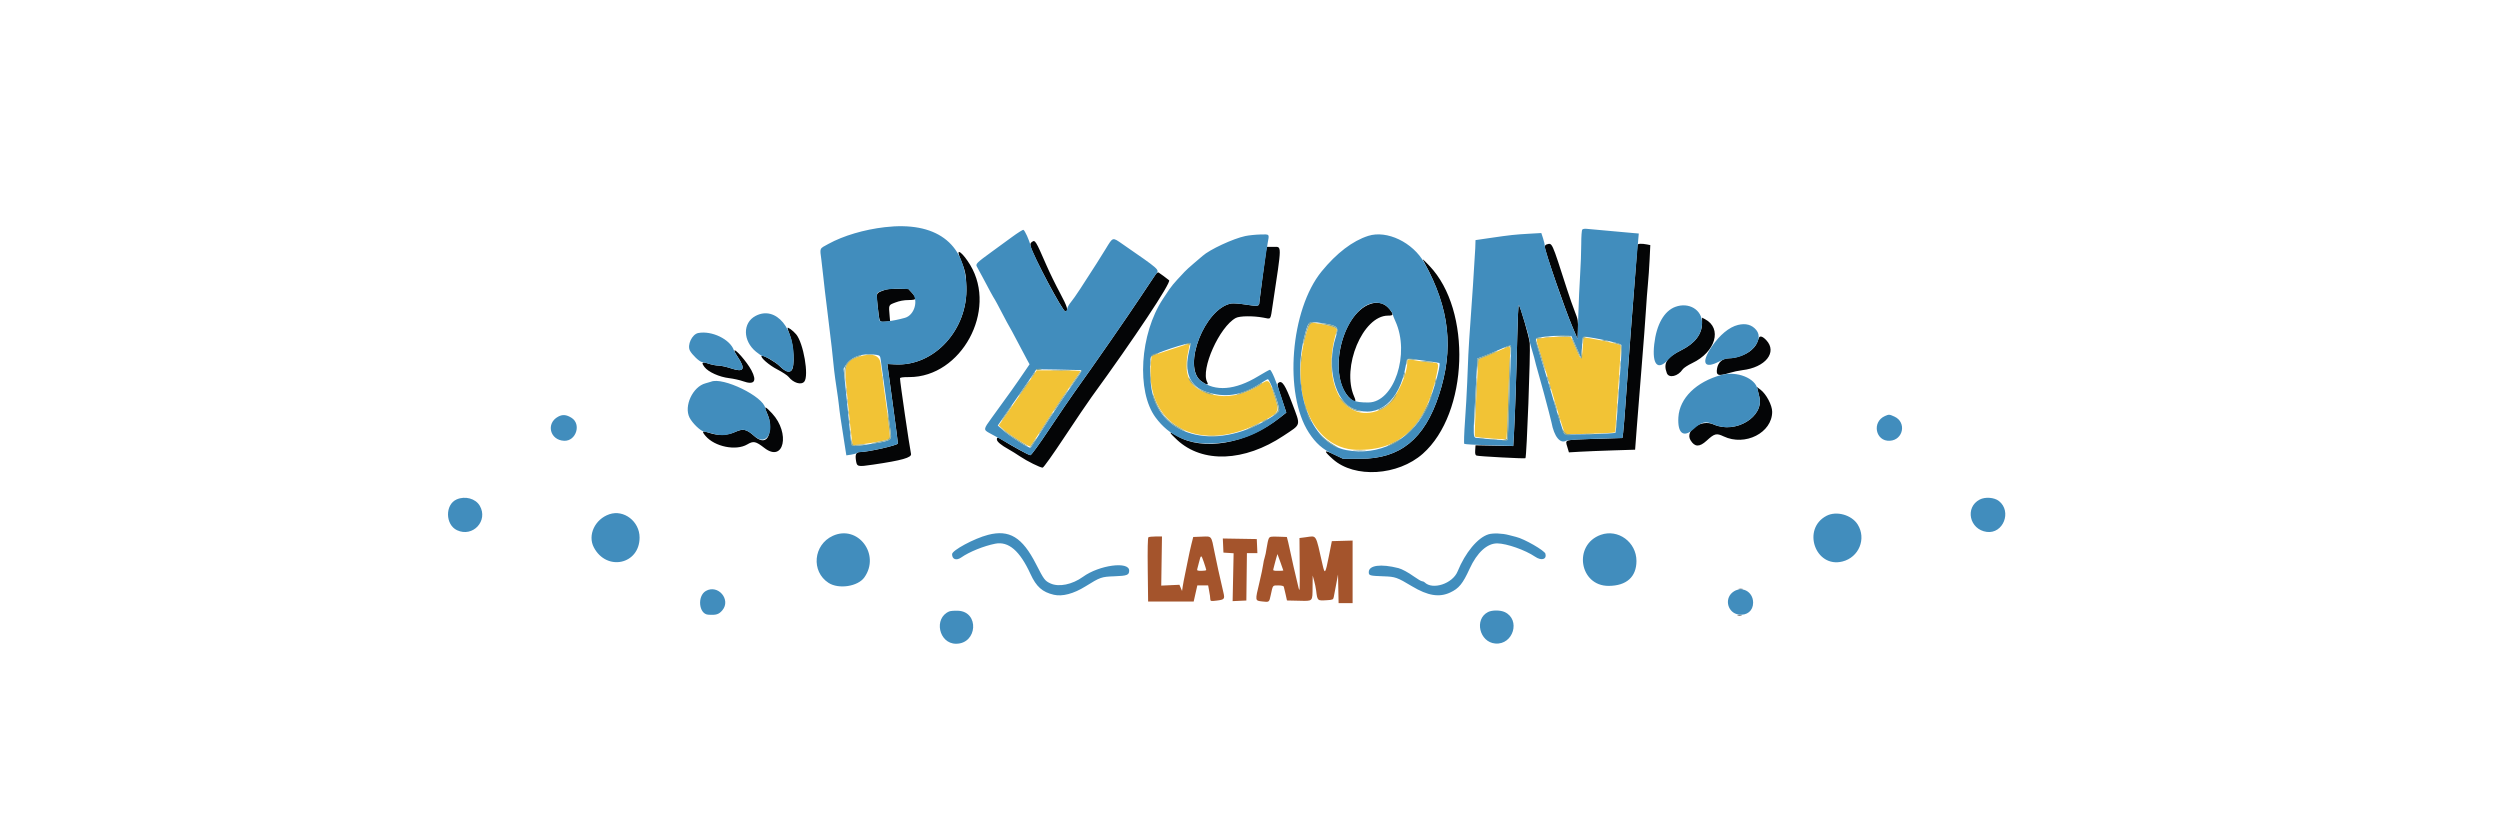 <svg id="svg" version="1.1" xmlns="http://www.w3.org/2000/svg" xmlns:xlink="http://www.w3.org/1999/xlink" width="400" height="133.333" viewBox="0, 0, 400,133.333"><g id="svgg"><path id="path0" d="M209.204 52.712 C 206.021 62.408,209.799 71.756,216.986 71.968 C 223.915 72.172,228.084 68.297,229.840 60.022 C 230.255 58.068,230.232 58.007,229.083 58.002 C 228.717 58.001,227.779 57.887,227.000 57.750 C 225.177 57.429,225.167 57.430,225.167 57.890 C 225.167 60.263,222.994 64.472,221.324 65.334 C 215.333 68.428,211.153 61.425,213.897 52.890 C 214.028 52.482,213.302 52.174,211.428 51.842 C 209.612 51.520,209.592 51.528,209.204 52.712 M247.180 54.011 C 246.592 54.089,246.024 54.186,245.920 54.226 C 245.790 54.275,245.936 54.932,246.371 56.261 C 246.725 57.339,247.689 60.545,248.515 63.385 C 249.341 66.224,250.128 68.764,250.264 69.028 L 250.513 69.508 253.965 69.412 C 255.863 69.359,257.649 69.281,257.933 69.238 L 258.450 69.161 258.553 67.372 C 258.610 66.388,258.823 63.279,259.028 60.463 C 259.232 57.648,259.363 55.307,259.318 55.262 C 259.044 54.989,253.581 53.863,253.401 54.044 C 253.361 54.084,253.280 54.843,253.222 55.731 C 253.084 57.826,253.022 57.825,252.122 55.704 L 251.363 53.917 249.807 53.893 C 248.950 53.881,247.769 53.934,247.180 54.011 M187.167 55.972 L 184.250 56.936 184.135 58.176 C 183.233 67.861,191.575 72.613,201.133 67.859 C 204.631 66.119,204.712 66.011,204.094 63.941 C 203.097 60.604,203.057 60.564,201.676 61.507 C 199.644 62.894,197.052 63.598,195.021 63.315 C 190.715 62.714,189.201 60.598,190.086 56.417 C 190.371 55.074,190.377 54.999,190.208 55.004 C 190.140 55.006,188.771 55.441,187.167 55.972 M240.663 55.742 C 240.161 55.956,239.150 56.392,238.417 56.712 C 237.683 57.031,236.952 57.337,236.792 57.391 C 236.611 57.452,236.497 57.665,236.492 57.953 C 236.488 58.208,236.347 60.967,236.180 64.083 C 236.013 67.200,235.923 69.798,235.980 69.856 C 236.112 69.992,240.808 70.369,240.987 70.258 C 241.061 70.212,241.173 68.354,241.235 66.129 C 241.298 63.904,241.423 60.592,241.512 58.768 C 241.702 54.904,241.801 55.257,240.663 55.742 M137.413 57.066 C 135.304 57.727,135.081 58.262,135.413 61.868 C 135.791 65.971,136.340 71.042,136.420 71.173 C 136.554 71.389,142.097 70.484,142.351 70.204 C 142.474 70.070,142.062 66.450,141.430 62.096 C 141.203 60.531,140.966 58.779,140.903 58.202 C 140.751 56.804,139.524 56.404,137.413 57.066 M164.508 61.250 C 163.758 62.350,162.389 64.334,161.466 65.659 L 159.788 68.068 160.598 68.771 C 161.631 69.667,164.628 71.543,164.829 71.419 C 164.913 71.368,165.560 70.408,166.268 69.288 C 167.831 66.813,169.781 63.876,171.495 61.417 C 172.198 60.408,172.816 59.508,172.870 59.417 C 172.934 59.308,171.739 59.250,169.420 59.250 L 165.873 59.250 164.508 61.250 " stroke="none" fill="#f2c335" fill-rule="evenodd"></path><path id="path1" d="M165.091 38.724 C 164.858 38.894,164.813 39.062,164.902 39.418 C 165.270 40.884,170.033 49.831,170.447 49.832 C 171.009 49.835,170.800 49.102,169.606 46.887 C 168.923 45.619,167.949 43.630,167.442 42.467 C 165.675 38.416,165.624 38.334,165.091 38.724 M247.458 39.112 C 247.298 39.155,247.167 39.324,247.167 39.487 C 247.167 40.153,250.368 49.423,251.603 52.333 L 252.417 54.250 252.464 52.728 C 252.508 51.349,252.463 51.082,251.988 49.894 C 251.699 49.173,251.125 47.533,250.712 46.250 C 248.221 38.516,248.379 38.862,247.458 39.112 M262.000 39.188 C 262.000 39.291,261.851 41.222,261.670 43.479 C 261.196 49.364,260.561 57.807,260.165 63.500 C 259.977 66.204,259.769 68.792,259.703 69.250 L 259.583 70.083 255.167 70.220 C 250.168 70.374,250.410 70.304,250.763 71.490 L 251.027 72.379 252.805 72.275 C 253.783 72.218,256.166 72.122,258.101 72.061 L 261.619 71.951 261.890 68.351 C 262.039 66.370,262.390 61.975,262.670 58.583 C 262.950 55.192,263.251 51.217,263.340 49.750 C 263.429 48.283,263.575 46.357,263.665 45.469 C 263.754 44.581,263.877 42.811,263.938 41.536 L 264.049 39.218 263.504 39.109 C 262.674 38.943,262.000 38.978,262.000 39.188 M202.591 40.042 C 202.453 40.863,201.500 48.115,201.497 48.365 C 201.490 49.008,201.277 49.046,199.384 48.743 C 198.375 48.582,197.300 48.500,196.978 48.561 C 192.746 49.355,189.132 58.641,192.153 60.958 C 193.002 61.610,193.446 61.689,193.150 61.136 C 192.064 59.107,195.109 52.283,197.729 50.874 C 198.350 50.540,200.492 50.515,202.142 50.823 C 203.432 51.064,203.245 51.332,203.648 48.665 C 205.121 38.903,205.114 39.500,203.758 39.500 L 202.682 39.500 202.591 40.042 M153.519 41.036 C 154.473 43.424,154.543 43.729,154.624 45.840 C 154.887 52.719,149.503 58.622,143.254 58.307 L 141.979 58.242 142.086 59.080 C 142.145 59.540,142.525 62.329,142.930 65.278 C 143.335 68.226,143.667 70.779,143.667 70.950 C 143.667 71.243,138.852 72.334,137.562 72.334 C 137.005 72.333,136.821 72.695,136.939 73.557 C 137.096 74.701,137.148 74.716,139.715 74.338 C 144.300 73.665,145.884 73.216,145.763 72.627 C 145.485 71.269,143.999 61.087,144.000 60.542 C 144.000 60.391,144.410 60.333,145.494 60.333 C 153.813 60.333,159.609 49.685,155.245 42.417 C 154.096 40.503,152.935 39.575,153.519 41.036 M227.884 42.000 C 231.948 49.386,232.657 55.842,230.220 63.243 C 227.909 70.258,224.033 73.397,217.667 73.411 L 214.917 73.417 213.456 72.715 C 211.769 71.904,211.722 72.095,213.270 73.475 C 216.728 76.557,223.667 76.130,227.658 72.589 C 234.950 66.118,235.527 49.646,228.710 42.541 C 227.534 41.314,227.493 41.287,227.884 42.000 M184.918 43.872 C 184.769 44.080,183.655 45.750,182.441 47.583 C 180.436 50.612,174.918 58.562,171.913 62.750 C 171.256 63.667,169.457 66.310,167.915 68.625 C 166.293 71.061,165.006 72.833,164.859 72.833 C 164.613 72.833,162.021 71.424,160.509 70.468 C 159.635 69.916,159.500 69.895,159.500 70.314 C 159.500 70.661,160.160 71.213,161.399 71.901 C 161.848 72.150,162.655 72.652,163.192 73.017 C 164.306 73.773,166.448 74.838,166.829 74.824 C 166.973 74.819,168.487 72.693,170.320 69.920 C 172.101 67.228,174.051 64.348,174.654 63.520 C 181.485 54.141,187.442 45.170,187.055 44.843 C 186.768 44.600,185.575 43.718,185.385 43.608 C 185.273 43.543,185.070 43.658,184.918 43.872 M141.264 46.495 C 140.147 46.941,140.179 46.840,140.439 49.083 C 140.736 51.655,140.673 51.528,141.623 51.468 L 142.417 51.417 142.344 50.583 C 142.184 48.733,142.145 48.828,143.250 48.402 C 143.924 48.143,144.617 48.014,145.375 48.009 C 146.710 47.998,146.798 47.820,145.930 46.873 L 145.359 46.250 143.721 46.208 C 142.412 46.175,141.919 46.233,141.264 46.495 M219.249 48.631 C 214.488 50.288,212.351 60.534,216.083 63.810 C 216.851 64.485,217.064 64.354,216.665 63.452 C 214.593 58.768,218.048 50.500,222.078 50.500 C 222.956 50.500,223.010 50.346,222.408 49.557 C 221.615 48.518,220.507 48.193,219.249 48.631 M242.767 53.783 C 242.635 59.642,242.394 66.697,242.230 69.476 L 242.119 71.369 239.101 71.309 L 236.083 71.250 236.033 72.021 C 235.995 72.612,236.047 72.816,236.257 72.896 C 236.568 73.016,243.979 73.412,244.070 73.314 C 244.269 73.101,244.901 56.256,244.762 54.877 C 244.663 53.893,243.274 49.068,243.008 48.783 C 242.939 48.710,242.831 50.960,242.767 53.783 M272.330 51.704 C 272.322 53.471,271.173 54.958,268.973 56.047 C 266.662 57.190,266.085 58.117,266.695 59.703 C 267.026 60.564,268.491 60.218,269.220 59.106 C 269.366 58.882,270.059 58.427,270.758 58.095 C 274.504 56.318,275.600 52.524,272.792 51.063 L 272.333 50.825 272.330 51.704 M126.000 52.482 C 126.000 52.577,126.142 53.013,126.315 53.452 C 127.030 55.266,127.216 58.689,126.631 59.274 C 126.232 59.673,125.638 59.450,124.738 58.563 C 124.066 57.901,122.037 56.748,121.855 56.925 C 121.602 57.170,123.039 58.424,124.348 59.100 C 125.167 59.523,125.992 60.066,126.181 60.306 C 126.943 61.275,128.196 61.650,128.688 61.058 C 129.456 60.132,128.550 54.878,127.384 53.492 C 126.877 52.889,126.000 52.250,126.000 52.482 M281.396 54.125 C 281.094 55.063,280.892 55.390,280.248 55.984 C 279.440 56.729,277.785 57.333,276.553 57.333 C 275.642 57.333,274.919 57.956,274.744 58.890 C 274.519 60.090,274.875 60.234,276.691 59.673 C 277.273 59.493,278.200 59.294,278.750 59.230 C 282.473 58.800,284.426 56.360,282.599 54.421 C 281.994 53.780,281.542 53.669,281.396 54.125 M117.500 56.142 C 117.500 56.238,117.727 56.654,118.005 57.065 C 119.347 59.053,119.038 59.635,117.007 58.950 C 116.275 58.702,115.355 58.498,114.963 58.495 C 114.571 58.492,113.854 58.352,113.370 58.185 C 112.330 57.826,112.150 57.978,112.724 58.730 C 113.327 59.521,115.097 60.320,116.655 60.503 C 117.349 60.585,118.360 60.810,118.903 61.004 C 120.681 61.639,121.157 61.008,120.226 59.249 C 119.503 57.883,117.500 55.600,117.500 56.142 M204.588 61.226 C 204.302 61.435,204.325 61.564,205.050 63.731 L 205.814 66.016 204.814 66.799 C 199.436 71.019,192.464 72.249,188.282 69.717 C 186.935 68.901,186.953 69.104,188.342 70.390 C 192.412 74.158,199.100 73.896,205.362 69.723 C 208.258 67.793,208.136 68.249,206.748 64.544 C 205.658 61.634,205.133 60.828,204.588 61.226 M281.211 62.333 C 281.266 62.563,281.393 63.078,281.494 63.480 C 282.299 66.675,277.675 69.478,274.184 67.911 C 272.211 67.026,269.529 68.868,270.492 70.448 C 271.158 71.540,271.910 71.560,273.052 70.517 C 274.329 69.348,274.623 69.274,275.784 69.823 C 279.215 71.445,283.548 69.247,283.548 65.883 C 283.548 64.836,282.606 63.054,281.681 62.350 L 281.112 61.917 281.211 62.333 M122.596 65.792 C 123.130 67.043,123.167 67.207,123.167 68.331 C 123.167 70.465,122.140 71.059,120.687 69.768 C 119.427 68.649,118.910 68.539,117.630 69.114 C 116.374 69.677,114.900 69.734,113.541 69.271 C 112.351 68.866,112.216 68.969,112.895 69.763 C 114.365 71.481,117.758 72.167,119.555 71.110 C 120.563 70.518,120.897 70.587,122.314 71.680 C 125.430 74.083,126.481 69.325,123.536 66.144 C 122.488 65.013,122.220 64.912,122.596 65.792 M278.208 94.282 C 278.369 94.323,278.631 94.323,278.792 94.282 C 278.952 94.240,278.821 94.205,278.500 94.205 C 278.179 94.205,278.048 94.240,278.208 94.282 M278.042 98.448 C 278.202 98.490,278.465 98.490,278.625 98.448 C 278.785 98.406,278.654 98.372,278.333 98.372 C 278.012 98.372,277.881 98.406,278.042 98.448 " stroke="none" fill="#040506" fill-rule="evenodd"></path><path id="path2" d="M141.576 36.347 C 138.228 36.738,134.935 37.715,132.546 39.025 C 131.057 39.842,131.161 39.597,131.429 41.649 C 131.553 42.602,131.698 43.877,131.751 44.482 C 131.804 45.088,132.103 47.608,132.414 50.083 C 132.725 52.558,133.024 55.033,133.077 55.583 C 133.383 58.720,133.548 60.120,133.827 61.917 C 133.998 63.017,134.182 64.367,134.237 64.917 C 134.334 65.895,134.480 66.899,135.106 70.888 L 135.415 72.859 136.166 72.749 C 136.579 72.689,136.988 72.570,137.075 72.486 C 137.162 72.402,137.387 72.333,137.575 72.334 C 138.855 72.334,143.667 71.241,143.667 70.950 C 143.667 70.779,143.335 68.226,142.930 65.278 C 142.525 62.329,142.145 59.540,142.086 59.080 L 141.979 58.242 143.254 58.307 C 149.500 58.622,154.873 52.734,154.630 45.840 C 154.383 38.829,149.670 35.401,141.576 36.347 M253.171 36.729 C 253.072 36.828,253.000 37.815,252.999 39.075 C 252.999 40.271,252.917 42.487,252.818 44.000 C 252.719 45.512,252.588 48.438,252.527 50.500 L 252.417 54.250 251.603 52.333 C 250.259 49.167,247.167 40.138,247.167 39.382 C 247.167 39.160,247.042 38.598,246.890 38.132 L 246.612 37.285 244.681 37.395 C 242.365 37.526,241.645 37.604,238.500 38.064 L 236.083 38.417 236.040 39.750 C 236.004 40.854,235.408 49.838,235.078 54.250 C 234.982 55.534,234.903 57.221,234.750 61.250 C 234.694 62.717,234.536 65.484,234.398 67.399 C 234.260 69.314,234.208 70.940,234.282 71.013 C 234.356 71.086,236.150 71.192,238.268 71.248 L 242.120 71.351 242.231 69.467 C 242.394 66.696,242.635 59.635,242.767 53.783 C 242.831 50.960,242.939 48.710,243.008 48.783 C 243.183 48.970,244.667 53.798,244.667 54.180 C 244.667 54.352,244.810 54.963,244.985 55.538 C 245.334 56.682,245.665 57.894,245.751 58.336 C 245.781 58.492,245.971 59.173,246.174 59.851 C 246.377 60.529,246.751 61.871,247.004 62.833 C 247.258 63.796,247.625 65.183,247.820 65.917 C 248.015 66.650,248.203 67.400,248.237 67.583 C 248.662 69.877,249.639 71.068,250.627 70.501 C 250.786 70.409,252.867 70.278,255.250 70.209 L 259.583 70.083 259.703 69.250 C 259.769 68.792,259.977 66.204,260.165 63.500 C 260.759 54.969,261.514 45.243,262.122 38.307 L 262.205 37.364 261.144 37.272 C 259.144 37.098,254.250 36.656,253.796 36.607 C 253.546 36.581,253.264 36.636,253.171 36.729 M161.913 37.926 C 160.998 38.597,159.575 39.636,158.750 40.234 C 156.212 42.075,156.042 42.248,156.321 42.699 C 156.452 42.911,156.880 43.700,157.272 44.454 C 158.122 46.087,158.996 47.686,159.167 47.917 C 159.235 48.008,159.758 48.983,160.329 50.083 C 160.901 51.183,161.425 52.158,161.495 52.250 C 161.566 52.342,162.152 53.429,162.799 54.667 C 163.446 55.904,164.145 57.224,164.353 57.601 L 164.731 58.285 164.122 59.184 C 162.535 61.524,161.326 63.226,158.656 66.878 C 157.332 68.690,157.324 68.754,158.354 69.312 C 158.755 69.529,159.458 69.911,159.917 70.160 C 160.375 70.409,161.612 71.112,162.667 71.722 C 163.721 72.332,164.703 72.832,164.848 72.832 C 165.010 72.833,166.207 71.191,167.915 68.625 C 169.457 66.310,171.256 63.667,171.913 62.750 C 174.954 58.512,180.442 50.603,182.438 47.583 C 183.650 45.750,184.803 44.043,185.001 43.791 C 185.517 43.132,185.558 43.168,179.587 39.042 C 177.975 37.928,178.090 37.895,176.929 39.798 C 175.990 41.336,175.268 42.469,172.836 46.219 C 172.252 47.119,171.569 48.090,171.318 48.378 C 171.067 48.666,170.819 49.111,170.768 49.367 C 170.717 49.624,170.579 49.833,170.462 49.832 C 169.994 49.830,165.218 40.782,164.863 39.223 C 164.679 38.417,163.972 36.866,163.746 36.775 C 163.653 36.737,162.828 37.255,161.913 37.926 M199.250 37.767 C 197.305 38.178,193.553 39.922,192.411 40.946 C 192.225 41.113,191.587 41.657,190.994 42.155 C 190.402 42.653,189.743 43.253,189.531 43.488 C 189.319 43.724,188.789 44.292,188.355 44.750 C 187.921 45.208,187.340 45.921,187.064 46.333 C 186.789 46.746,186.340 47.421,186.067 47.833 C 182.374 53.414,181.802 62.613,184.889 66.790 C 187.089 69.766,190.122 71.137,194.083 70.945 C 198.215 70.744,201.385 69.524,204.779 66.829 L 205.808 66.012 205.051 63.631 C 204.238 61.076,203.436 59.167,203.176 59.167 C 203.088 59.167,202.243 59.635,201.299 60.207 C 197.612 62.444,194.416 62.695,192.113 60.928 C 189.129 58.638,192.784 49.348,196.978 48.561 C 197.300 48.500,198.375 48.582,199.384 48.743 C 201.295 49.049,201.486 49.012,201.500 48.333 C 201.508 47.953,202.645 39.867,202.823 38.917 C 203.109 37.400,203.176 37.478,201.625 37.519 C 200.869 37.539,199.800 37.651,199.250 37.767 M218.917 37.740 C 216.418 38.538,213.867 40.483,211.468 43.417 C 206.458 49.542,205.387 63.035,209.419 69.226 C 210.524 70.924,211.620 71.892,213.333 72.684 L 214.917 73.417 217.667 73.411 C 224.033 73.397,227.909 70.258,230.220 63.243 C 232.658 55.839,231.939 49.296,227.890 42.048 C 226.064 38.779,221.909 36.784,218.917 37.740 M145.937 46.881 C 147.004 48.046,146.320 50.424,144.794 50.852 C 142.824 51.403,140.870 51.626,140.754 51.312 C 140.582 50.845,140.212 47.079,140.326 46.953 C 140.762 46.473,142.150 46.169,143.721 46.208 L 145.359 46.250 145.937 46.881 M221.533 48.770 C 221.997 49.007,222.833 49.983,222.833 50.287 C 222.833 50.382,223.028 50.884,223.265 51.402 C 225.642 56.596,223.063 64.365,218.951 64.397 C 216.636 64.415,215.871 64.038,215.080 62.488 C 212.134 56.716,216.969 46.438,221.533 48.770 M268.055 49.096 C 266.260 49.758,265.035 51.924,264.678 55.068 C 264.303 58.365,265.254 59.384,266.948 57.501 C 267.438 56.956,268.104 56.477,268.963 56.052 C 271.193 54.948,272.323 53.476,272.329 51.667 C 272.336 49.571,270.220 48.298,268.055 49.096 M120.888 50.549 C 118.804 51.651,118.839 54.539,120.959 56.275 C 121.382 56.622,121.823 56.920,121.939 56.937 C 122.572 57.030,124.061 57.895,124.740 58.564 C 126.165 59.970,126.852 59.766,126.971 57.903 C 127.306 52.630,124.156 48.822,120.888 50.549 M211.333 51.674 C 214.116 52.113,214.263 52.252,213.723 53.928 C 212.185 58.697,213.599 64.281,216.640 65.449 C 220.581 66.962,223.941 64.173,224.907 58.583 C 225.104 57.445,225.121 57.417,225.596 57.432 C 226.114 57.448,230.219 58.014,230.295 58.079 C 230.633 58.369,228.980 63.931,227.995 65.820 C 225.537 70.534,220.570 72.982,215.417 72.017 C 209.577 70.925,206.460 62.124,208.818 53.389 C 209.356 51.394,209.395 51.368,211.333 51.674 M278.083 51.989 C 276.667 52.334,275.149 53.589,273.877 55.469 C 272.118 58.066,272.652 59.112,275.083 57.833 C 275.655 57.533,276.286 57.333,276.666 57.333 C 279.735 57.333,282.429 54.514,281.000 52.797 C 280.300 51.955,279.328 51.686,278.083 51.989 M111.716 53.283 C 110.729 53.475,109.915 55.203,110.388 56.105 C 110.724 56.745,111.913 57.881,112.285 57.917 C 112.449 57.933,112.991 58.071,113.489 58.223 C 113.986 58.375,114.682 58.500,115.035 58.500 C 115.387 58.500,116.275 58.702,117.007 58.950 C 119.029 59.632,119.346 59.052,118.022 57.089 C 117.752 56.691,117.486 56.226,117.428 56.057 C 116.832 54.293,113.886 52.863,111.716 53.283 M252.167 55.458 L 252.917 57.166 253.029 56.458 C 253.091 56.068,253.148 55.361,253.154 54.885 C 253.161 54.409,253.239 53.975,253.327 53.920 C 253.652 53.720,259.049 54.828,259.396 55.167 C 259.480 55.248,259.423 56.900,259.262 59.029 C 259.108 61.076,258.886 64.194,258.768 65.960 C 258.650 67.725,258.522 69.198,258.485 69.233 C 258.289 69.416,250.408 69.614,250.290 69.438 C 250.129 69.200,248.834 65.092,248.260 63.000 C 248.021 62.129,247.326 59.821,246.716 57.872 C 246.035 55.695,245.667 54.267,245.762 54.173 C 245.997 53.941,248.231 53.701,249.917 53.727 L 251.417 53.750 252.167 55.458 M190.500 54.990 C 190.500 55.076,190.380 55.657,190.234 56.281 C 189.455 59.603,190.381 61.794,192.934 62.673 C 195.934 63.705,198.711 63.297,201.598 61.401 C 202.213 60.997,202.775 60.667,202.846 60.667 C 203.169 60.667,204.667 64.719,204.667 65.595 C 204.667 65.813,204.314 66.152,203.604 66.615 C 194.990 72.239,185.744 70.203,184.263 62.357 C 183.996 60.944,183.923 57.673,184.145 57.109 C 184.325 56.650,190.500 54.591,190.500 54.990 M241.674 58.758 C 241.587 60.587,241.465 63.942,241.402 66.213 C 241.338 68.484,241.233 70.376,241.167 70.417 C 241.046 70.491,237.852 70.258,236.556 70.079 C 235.599 69.948,235.641 70.946,236.176 61.139 L 236.382 57.360 237.396 56.990 C 237.954 56.787,239.125 56.297,239.997 55.901 C 240.869 55.506,241.638 55.238,241.707 55.307 C 241.776 55.376,241.761 56.929,241.674 58.758 M140.197 56.772 C 140.749 56.863,140.820 56.934,140.903 57.478 C 141.058 58.496,142.463 68.704,142.551 69.452 C 142.673 70.491,142.478 70.574,138.500 71.163 C 136.129 71.514,136.235 71.560,136.106 70.116 C 136.048 69.456,135.768 66.686,135.485 63.960 L 134.971 59.003 135.330 58.421 C 136.167 57.067,138.075 56.421,140.197 56.772 M172.807 59.214 C 173.174 59.248,173.128 59.349,172.080 60.828 C 170.518 63.032,168.318 66.319,166.501 69.167 C 165.652 70.496,164.937 71.607,164.912 71.637 C 164.741 71.834,161.557 69.799,160.363 68.729 L 159.643 68.083 160.959 66.167 C 161.683 65.112,162.752 63.575,163.336 62.750 C 163.920 61.925,164.718 60.762,165.111 60.167 L 165.824 59.083 169.120 59.131 C 170.933 59.157,172.593 59.194,172.807 59.214 M275.417 59.994 C 271.397 61.085,268.731 63.704,268.541 66.751 C 268.381 69.328,269.357 70.100,270.964 68.667 C 272.318 67.461,272.884 67.328,274.184 67.911 C 277.676 69.478,282.305 66.671,281.492 63.480 C 281.390 63.078,281.266 62.544,281.218 62.293 C 280.871 60.500,277.895 59.321,275.417 59.994 M113.750 61.077 C 113.658 61.117,113.273 61.228,112.894 61.326 C 110.846 61.851,109.386 64.976,110.327 66.820 C 110.777 67.703,112.056 68.943,112.618 69.042 C 112.874 69.087,113.568 69.255,114.161 69.414 C 115.476 69.768,116.406 69.681,117.709 69.082 C 118.894 68.538,119.445 68.665,120.687 69.768 C 122.584 71.453,124.025 69.140,122.822 66.343 C 122.632 65.902,122.461 65.437,122.443 65.311 C 122.168 63.442,115.647 60.266,113.750 61.077 M89.302 66.666 C 87.311 67.739,87.987 70.440,90.267 70.526 C 92.178 70.599,93.053 67.845,91.436 66.845 C 90.609 66.334,90.011 66.284,89.302 66.666 M301.583 66.569 C 299.452 67.516,300.083 70.659,302.377 70.523 C 304.540 70.396,305.082 67.551,303.114 66.657 C 302.290 66.283,302.233 66.280,301.583 66.569 M73.066 79.905 C 71.190 80.722,71.229 83.944,73.127 84.836 C 75.658 86.026,78.165 83.315,76.756 80.911 C 76.085 79.766,74.425 79.313,73.066 79.905 M316.753 79.928 C 314.343 81.185,315.107 84.724,317.871 85.103 C 320.509 85.464,321.946 81.840,319.830 80.164 C 319.094 79.581,317.633 79.469,316.753 79.928 M97.500 82.278 C 95.185 83.066,93.986 85.629,95.016 87.586 C 97.055 91.457,102.333 90.316,102.333 86.004 C 102.333 83.424,99.821 81.488,97.500 82.278 M292.250 82.527 C 288.246 84.604,290.448 90.934,294.793 89.840 C 297.430 89.176,298.656 86.195,297.228 83.918 C 296.264 82.380,293.840 81.703,292.250 82.527 M133.250 85.734 C 130.130 87.161,129.742 91.438,132.567 93.260 C 134.194 94.309,137.262 93.840,138.296 92.384 C 140.907 88.710,137.257 83.901,133.250 85.734 M158.083 85.578 C 155.874 86.150,152.333 88.053,152.333 88.668 C 152.333 89.504,153.016 89.746,153.808 89.188 C 155.067 88.302,157.417 87.351,159.232 86.993 C 161.367 86.573,163.172 88.122,164.872 91.833 C 165.808 93.876,166.777 94.738,168.618 95.163 C 169.979 95.477,171.780 95.000,173.669 93.825 C 176.064 92.337,176.220 92.282,178.333 92.205 C 180.343 92.131,180.667 92.005,180.667 91.293 C 180.667 89.761,175.870 90.408,173.276 92.290 C 171.569 93.528,169.421 93.967,168.083 93.353 C 167.181 92.939,167.035 92.744,165.762 90.250 C 163.568 85.951,161.500 84.692,158.083 85.578 M238.159 85.491 C 236.438 86.013,234.443 88.410,233.212 91.435 C 232.416 93.388,229.210 94.443,227.937 93.171 C 227.843 93.077,227.660 93.000,227.529 93.000 C 227.399 93.000,226.814 92.659,226.229 92.241 C 225.305 91.582,224.303 91.039,223.750 90.899 C 220.926 90.181,219.009 90.439,219.003 91.538 C 218.999 92.092,219.142 92.131,221.417 92.211 C 223.259 92.275,223.535 92.373,225.937 93.814 C 228.447 95.320,230.274 95.618,232.020 94.807 C 233.426 94.154,234.036 93.409,235.138 91.000 C 236.328 88.398,237.951 86.916,239.583 86.942 C 241.099 86.967,244.046 88.007,245.607 89.067 C 246.629 89.762,247.500 89.518,247.270 88.602 C 247.141 88.090,243.883 86.218,242.583 85.909 C 242.492 85.887,241.956 85.749,241.393 85.602 C 240.321 85.321,238.881 85.272,238.159 85.491 M256.125 85.571 C 251.661 87.164,252.684 93.767,257.391 93.742 C 260.247 93.726,261.833 92.302,261.833 89.753 C 261.833 86.738,258.892 84.584,256.125 85.571 M112.941 94.551 C 111.531 95.357,111.796 98.233,113.292 98.348 C 114.571 98.446,115.018 98.308,115.576 97.645 C 117.007 95.944,114.878 93.444,112.941 94.551 M277.177 94.801 C 275.857 95.903,276.477 98.080,278.181 98.327 C 279.525 98.522,280.500 97.721,280.500 96.424 C 280.500 94.585,278.567 93.641,277.177 94.801 M151.870 97.831 C 149.343 98.905,150.212 103.000,152.967 103.000 C 156.396 103.000,156.723 97.877,153.304 97.719 C 152.724 97.692,152.079 97.743,151.870 97.831 M238.083 97.927 C 235.844 99.059,236.702 102.754,239.253 102.965 C 242.119 103.203,243.340 99.157,240.770 97.937 C 240.057 97.599,238.742 97.594,238.083 97.927 " stroke="none" fill="#418dbd" fill-rule="evenodd"></path><path id="path3" d="M183.748 85.961 C 183.638 86.041,183.600 87.858,183.639 91.167 L 183.699 96.250 187.343 96.250 L 190.988 96.250 191.280 94.958 L 191.571 93.667 192.438 93.667 L 193.304 93.667 193.432 94.375 C 193.614 95.378,193.613 95.375,193.641 95.815 C 193.666 96.199,193.700 96.209,194.614 96.101 C 195.917 95.948,195.994 95.859,195.744 94.792 C 195.130 92.171,194.628 89.895,194.331 88.380 C 193.795 85.655,193.911 85.798,192.291 85.862 L 190.917 85.917 190.623 87.083 C 190.462 87.725,190.215 88.850,190.074 89.583 C 189.933 90.317,189.712 91.404,189.582 92.000 C 189.453 92.596,189.298 93.415,189.238 93.821 L 189.128 94.558 188.919 94.062 L 188.710 93.565 187.254 93.631 L 185.798 93.698 185.857 89.766 L 185.917 85.833 184.917 85.836 C 184.367 85.837,183.841 85.894,183.748 85.961 M203.011 86.147 C 202.915 86.326,202.762 86.995,202.671 87.633 C 202.581 88.272,202.435 88.983,202.347 89.214 C 202.259 89.446,202.148 89.961,202.100 90.359 C 202.053 90.757,201.786 92.036,201.507 93.199 C 200.800 96.148,200.793 96.096,201.928 96.230 C 203.087 96.366,203.068 96.380,203.317 95.216 C 203.667 93.582,203.601 93.667,204.516 93.667 C 205.033 93.667,205.368 93.745,205.408 93.875 C 205.443 93.990,205.572 94.532,205.694 95.080 L 205.917 96.076 207.825 96.119 C 210.114 96.171,209.990 96.296,210.012 93.917 L 210.030 92.083 210.261 92.917 C 210.388 93.375,210.533 94.081,210.583 94.487 C 210.788 96.145,210.770 96.128,212.282 96.035 C 213.245 95.976,213.319 95.942,213.401 95.527 C 213.449 95.283,213.622 94.371,213.786 93.500 L 214.083 91.917 214.130 94.208 L 214.176 96.500 215.296 96.500 L 216.417 96.500 216.417 91.495 L 216.417 86.489 214.756 86.536 L 213.095 86.583 212.608 89.042 C 212.057 91.828,211.970 91.944,211.614 90.375 C 210.465 85.298,210.724 85.723,208.917 85.956 L 207.917 86.085 207.951 90.501 C 207.983 94.540,207.967 94.838,207.757 94.000 C 207.387 92.520,206.473 88.514,206.395 88.029 C 206.356 87.784,206.227 87.208,206.110 86.750 L 205.896 85.917 204.541 85.868 C 203.337 85.826,203.166 85.857,203.011 86.147 M195.701 87.288 L 195.750 88.417 196.564 88.468 L 197.378 88.520 197.299 92.350 L 197.220 96.181 198.318 96.132 L 199.417 96.083 199.461 92.292 L 199.506 88.500 200.344 88.500 L 201.182 88.500 201.133 87.375 L 201.083 86.250 198.367 86.204 L 195.651 86.158 195.701 87.288 M205.333 91.282 C 205.333 91.310,204.953 91.333,204.489 91.333 C 203.732 91.333,203.655 91.300,203.746 91.013 C 203.802 90.837,203.875 90.549,203.909 90.374 C 203.943 90.198,204.065 89.738,204.181 89.351 L 204.392 88.648 204.862 89.940 C 205.121 90.650,205.333 91.254,205.333 91.282 M193.000 91.199 C 193.000 91.273,192.657 91.333,192.239 91.333 C 191.593 91.333,191.490 91.289,191.562 91.042 C 191.609 90.881,191.730 90.412,191.832 90.000 C 192.150 88.709,192.188 88.704,192.602 89.907 C 192.821 90.544,193.000 91.125,193.000 91.199 " stroke="none" fill="#a4542c" fill-rule="evenodd"></path><path id="path4" d="M209.250 52.108 C 208.923 52.893,208.495 54.543,208.517 54.941 C 208.526 55.111,208.601 54.950,208.683 54.583 C 209.189 52.326,209.503 51.688,210.143 51.620 L 210.750 51.556 210.127 51.528 C 209.558 51.502,209.483 51.552,209.250 52.108 M211.583 51.844 C 213.144 52.158,214.031 52.513,213.927 52.783 C 213.875 52.919,213.794 53.230,213.747 53.474 C 213.695 53.742,213.760 53.663,213.912 53.272 C 214.265 52.366,213.632 51.953,211.583 51.756 L 210.750 51.676 211.583 51.844 M248.750 53.772 C 249.928 53.896,251.463 53.907,251.391 53.792 C 251.349 53.723,250.624 53.679,249.782 53.693 C 248.939 53.708,248.475 53.744,248.750 53.772 M247.125 53.951 C 247.331 53.991,247.669 53.991,247.875 53.951 C 248.081 53.911,247.912 53.879,247.500 53.879 C 247.088 53.879,246.919 53.911,247.125 53.951 M253.232 54.069 C 253.183 54.199,253.174 54.518,253.213 54.778 C 253.273 55.182,253.287 55.162,253.308 54.637 C 253.328 54.143,253.407 54.009,253.708 53.951 L 254.083 53.879 253.703 53.856 C 253.494 53.844,253.282 53.939,253.232 54.069 M245.769 54.137 C 245.722 54.212,245.905 54.241,246.175 54.201 C 246.446 54.161,246.667 54.100,246.667 54.064 C 246.667 53.937,245.851 54.003,245.769 54.137 M251.550 54.375 C 252.854 57.540,253.190 58.012,253.143 56.615 L 253.119 55.917 253.018 56.563 L 252.917 57.209 252.275 55.688 C 251.922 54.851,251.595 54.167,251.549 54.167 C 251.502 54.167,251.503 54.260,251.550 54.375 M256.500 54.500 C 256.729 54.573,257.067 54.633,257.250 54.633 C 257.514 54.633,257.497 54.606,257.167 54.500 C 256.938 54.427,256.600 54.367,256.417 54.367 C 256.153 54.367,256.170 54.394,256.500 54.500 M245.726 54.747 C 245.778 54.884,246.137 56.008,246.523 57.246 C 246.909 58.484,247.256 59.467,247.293 59.430 C 247.384 59.338,245.846 54.500,245.726 54.500 C 245.674 54.500,245.674 54.611,245.726 54.747 M258.451 54.947 L 259.318 55.211 259.377 56.147 L 259.437 57.083 259.468 56.121 C 259.503 55.061,259.432 54.988,258.167 54.780 C 257.804 54.720,257.912 54.784,258.451 54.947 M189.750 55.014 C 189.470 55.147,189.488 55.158,189.863 55.086 C 190.194 55.022,190.329 55.075,190.385 55.292 C 190.442 55.511,190.466 55.491,190.481 55.208 C 190.501 54.811,190.295 54.757,189.750 55.014 M241.083 55.416 C 240.499 55.677,240.614 55.742,241.239 55.504 C 241.659 55.345,241.667 55.356,241.696 56.129 L 241.725 56.917 241.790 56.186 C 241.870 55.286,241.726 55.130,241.083 55.416 M237.792 56.806 L 236.333 57.401 236.361 58.409 L 236.389 59.417 236.486 58.451 L 236.583 57.486 237.967 56.929 C 239.235 56.419,239.788 56.133,239.403 56.189 C 239.319 56.201,238.594 56.478,237.792 56.806 M184.542 56.672 C 183.965 56.904,184.098 57.006,184.708 56.800 C 185.006 56.699,185.281 56.591,185.319 56.559 C 185.455 56.444,184.911 56.523,184.542 56.672 M213.064 58.417 C 213.064 59.517,213.091 59.945,213.124 59.368 C 213.156 58.792,213.156 57.892,213.123 57.368 C 213.090 56.845,213.063 57.317,213.064 58.417 M138.628 56.787 C 138.928 56.825,139.378 56.824,139.628 56.786 C 139.878 56.748,139.633 56.717,139.083 56.718 C 138.533 56.719,138.328 56.750,138.628 56.787 M208.214 57.417 C 208.216 57.875,208.248 58.043,208.286 57.789 C 208.325 57.536,208.324 57.161,208.284 56.956 C 208.244 56.751,208.213 56.958,208.214 57.417 M136.651 57.221 C 135.308 57.930,134.945 58.683,135.146 60.347 L 135.316 61.750 135.236 60.361 C 135.125 58.416,135.652 57.618,137.413 57.066 C 137.806 56.942,137.939 56.851,137.735 56.844 C 137.543 56.838,137.055 57.008,136.651 57.221 M241.416 60.783 C 241.349 62.873,241.247 65.855,241.189 67.410 L 241.083 70.236 240.667 70.351 L 240.250 70.467 240.714 70.483 C 240.969 70.493,241.206 70.406,241.242 70.292 C 241.345 69.964,241.709 57.153,241.619 57.063 C 241.574 57.018,241.483 58.692,241.416 60.783 M184.048 58.083 C 184.049 58.542,184.081 58.709,184.120 58.456 C 184.158 58.203,184.157 57.828,184.117 57.623 C 184.078 57.418,184.046 57.625,184.048 58.083 M189.888 58.417 C 189.889 59.058,189.919 59.300,189.955 58.955 C 189.991 58.609,189.990 58.084,189.954 57.788 C 189.917 57.492,189.887 57.775,189.888 58.417 M225.065 57.571 C 225.015 57.702,225.007 57.983,225.047 58.196 C 225.102 58.483,225.127 58.438,225.144 58.026 L 225.167 57.469 226.042 57.559 C 226.665 57.622,226.773 57.609,226.417 57.511 C 225.627 57.293,225.164 57.314,225.065 57.571 M259.214 58.250 C 259.216 58.708,259.248 58.876,259.286 58.623 C 259.325 58.369,259.324 57.994,259.284 57.789 C 259.244 57.584,259.213 57.792,259.214 58.250 M227.583 57.834 C 228.257 57.982,229.448 58.053,229.319 57.937 C 229.281 57.903,228.725 57.832,228.083 57.781 C 227.187 57.709,227.071 57.721,227.583 57.834 M165.769 59.137 C 165.722 59.212,165.905 59.241,166.175 59.201 C 166.446 59.161,166.667 59.100,166.667 59.064 C 166.667 58.937,165.851 59.003,165.769 59.137 M168.466 59.291 C 169.227 59.322,170.427 59.322,171.133 59.290 C 171.839 59.259,171.217 59.234,169.750 59.234 C 168.283 59.234,167.706 59.260,168.466 59.291 M172.018 60.667 C 171.447 61.492,171.017 62.167,171.062 62.167 C 171.107 62.167,171.549 61.585,172.045 60.875 C 173.041 59.447,173.218 59.167,173.121 59.167 C 173.085 59.167,172.589 59.842,172.018 60.667 M165.397 59.708 C 164.823 60.682,164.786 60.765,165.078 60.417 C 165.416 60.013,165.708 59.500,165.599 59.500 C 165.555 59.500,165.464 59.594,165.397 59.708 M224.595 59.929 C 224.534 60.173,224.516 60.405,224.555 60.444 C 224.594 60.483,224.677 60.316,224.738 60.071 C 224.799 59.827,224.817 59.595,224.778 59.556 C 224.739 59.517,224.657 59.684,224.595 59.929 M259.050 60.500 C 259.050 61.004,259.081 61.210,259.119 60.958 C 259.158 60.706,259.158 60.294,259.119 60.042 C 259.081 59.790,259.050 59.996,259.050 60.500 M236.129 61.917 C 236.062 63.108,235.972 65.246,235.930 66.667 C 235.868 68.756,235.899 68.501,236.092 65.333 C 236.224 63.179,236.314 61.042,236.291 60.583 C 236.268 60.125,236.195 60.725,236.129 61.917 M141.205 60.500 C 141.205 60.821,141.240 60.952,141.282 60.792 C 141.323 60.631,141.323 60.369,141.282 60.208 C 141.240 60.048,141.205 60.179,141.205 60.500 M184.045 60.667 C 184.045 61.079,184.078 61.248,184.118 61.042 C 184.157 60.835,184.157 60.498,184.118 60.292 C 184.078 60.085,184.045 60.254,184.045 60.667 M247.523 60.333 C 247.523 60.471,247.588 60.733,247.667 60.917 C 247.757 61.127,247.810 61.158,247.810 61.000 C 247.810 60.862,247.745 60.600,247.667 60.417 C 247.576 60.207,247.523 60.176,247.523 60.333 M190.167 60.442 C 190.167 61.398,192.805 63.197,194.151 63.159 C 194.297 63.155,193.892 62.982,193.250 62.774 C 191.749 62.287,191.222 61.932,190.640 61.014 C 190.379 60.604,190.167 60.347,190.167 60.442 M229.604 61.021 C 229.465 61.716,229.600 61.850,229.750 61.167 C 229.813 60.879,229.830 60.608,229.788 60.566 C 229.745 60.523,229.663 60.728,229.604 61.021 M164.126 61.625 C 163.229 62.875,162.759 63.605,163.030 63.333 C 163.361 62.999,164.871 60.833,164.773 60.833 C 164.730 60.833,164.439 61.190,164.126 61.625 M201.106 61.704 C 200.660 61.987,199.685 62.430,198.939 62.690 C 198.194 62.950,197.713 63.163,197.871 63.164 C 198.562 63.170,201.651 61.763,201.926 61.318 C 202.056 61.107,202.019 61.125,201.106 61.704 M208.209 61.917 C 208.211 62.283,208.245 62.414,208.285 62.206 C 208.324 61.999,208.323 61.699,208.281 61.540 C 208.239 61.380,208.207 61.550,208.209 61.917 M247.857 61.500 C 247.857 61.637,247.921 61.900,248.000 62.083 C 248.090 62.293,248.143 62.324,248.143 62.167 C 248.143 62.029,248.079 61.767,248.000 61.583 C 247.910 61.373,247.857 61.342,247.857 61.500 M135.381 62.583 C 135.382 63.042,135.415 63.209,135.453 62.956 C 135.491 62.703,135.490 62.328,135.451 62.123 C 135.411 61.918,135.380 62.125,135.381 62.583 M258.887 62.833 C 258.887 63.429,258.917 63.673,258.954 63.375 C 258.991 63.077,258.991 62.590,258.954 62.292 C 258.917 61.994,258.887 62.237,258.887 62.833 M203.503 62.042 C 203.505 62.065,203.730 62.792,204.003 63.658 C 204.623 65.622,204.621 65.710,203.958 66.251 C 203.425 66.687,203.807 66.557,204.375 66.109 C 204.773 65.797,204.746 65.492,204.161 63.618 C 203.759 62.334,203.476 61.654,203.503 62.042 M169.963 63.624 C 168.824 65.295,168.487 65.833,168.582 65.833 C 168.624 65.833,169.188 65.046,169.833 64.083 C 170.479 63.121,170.971 62.333,170.925 62.333 C 170.880 62.333,170.447 62.914,169.963 63.624 M184.432 63.167 C 184.761 65.040,186.725 67.601,188.537 68.518 C 189.874 69.194,189.975 69.114,188.671 68.411 C 186.790 67.397,185.496 65.853,184.732 63.709 C 184.511 63.090,184.376 62.846,184.432 63.167 M223.102 63.458 C 222.744 64.142,221.845 64.938,221.000 65.320 C 220.588 65.507,220.347 65.661,220.467 65.663 C 221.123 65.674,222.796 64.357,223.268 63.458 C 223.400 63.206,223.471 63.000,223.425 63.000 C 223.379 63.000,223.234 63.206,223.102 63.458 M228.852 63.519 C 228.749 63.813,228.694 64.083,228.730 64.119 C 228.766 64.155,228.879 63.943,228.981 63.648 C 229.084 63.354,229.139 63.083,229.103 63.048 C 229.068 63.012,228.955 63.224,228.852 63.519 M214.252 63.500 C 214.979 64.765,216.540 65.852,217.574 65.815 C 218.019 65.799,217.995 65.779,217.388 65.659 C 216.356 65.455,215.799 65.112,214.909 64.132 C 214.468 63.647,214.173 63.362,214.252 63.500 M135.542 64.250 C 135.544 64.617,135.578 64.747,135.618 64.540 C 135.658 64.332,135.656 64.032,135.615 63.873 C 135.573 63.714,135.540 63.883,135.542 64.250 M248.609 64.161 C 248.718 64.793,249.137 66.017,249.153 65.750 C 249.158 65.658,249.015 65.133,248.835 64.583 C 248.655 64.033,248.553 63.843,248.609 64.161 M258.720 65.167 C 258.720 65.762,258.750 66.006,258.787 65.708 C 258.824 65.410,258.824 64.923,258.787 64.625 C 258.750 64.327,258.720 64.571,258.720 65.167 M228.153 65.202 C 227.473 66.665,226.507 68.032,225.353 69.167 C 224.561 69.945,224.461 70.081,225.000 69.650 C 226.312 68.601,228.973 64.751,228.627 64.404 C 228.588 64.366,228.375 64.725,228.153 65.202 M208.768 65.000 C 208.825 65.321,208.939 65.696,209.021 65.833 C 209.199 66.129,209.028 65.265,208.808 64.750 C 208.711 64.525,208.699 64.606,208.768 65.000 M161.000 66.083 C 160.536 66.771,160.194 67.333,160.240 67.333 C 160.286 67.333,160.703 66.771,161.167 66.083 C 161.631 65.396,161.973 64.833,161.927 64.833 C 161.881 64.833,161.464 65.396,161.000 66.083 M135.705 66.000 C 135.705 66.321,135.740 66.452,135.782 66.292 C 135.823 66.131,135.823 65.869,135.782 65.708 C 135.740 65.548,135.705 65.679,135.705 66.000 M142.027 66.167 C 142.021 66.396,142.116 67.371,142.239 68.333 C 142.505 70.416,142.607 70.267,140.653 70.658 C 139.790 70.831,139.247 70.978,139.447 70.986 C 140.060 71.010,142.238 70.500,142.441 70.285 C 142.585 70.133,142.574 69.609,142.399 68.167 C 142.142 66.058,142.045 65.535,142.027 66.167 M167.488 67.375 C 167.005 68.131,166.502 68.919,166.369 69.125 C 166.237 69.331,166.167 69.500,166.214 69.500 C 166.261 69.500,166.686 68.892,167.157 68.150 C 167.628 67.407,168.132 66.620,168.276 66.400 C 168.420 66.180,168.499 66.000,168.452 66.000 C 168.404 66.000,167.971 66.619,167.488 67.375 M249.192 66.167 C 249.192 66.304,249.293 66.679,249.417 67.000 C 249.540 67.321,249.641 67.471,249.641 67.333 C 249.641 67.196,249.540 66.821,249.417 66.500 C 249.293 66.179,249.192 66.029,249.192 66.167 M209.167 66.228 C 209.167 66.426,209.645 67.500,209.733 67.500 C 209.779 67.500,209.700 67.219,209.557 66.875 C 209.290 66.230,209.167 66.025,209.167 66.228 M258.553 67.833 C 258.553 68.429,258.584 68.673,258.621 68.375 C 258.658 68.077,258.658 67.590,258.621 67.292 C 258.584 66.994,258.553 67.237,258.553 67.833 M135.872 67.500 C 135.872 67.821,135.906 67.952,135.948 67.792 C 135.990 67.631,135.990 67.369,135.948 67.208 C 135.906 67.048,135.872 67.179,135.872 67.500 M202.292 67.262 C 201.669 67.600,201.707 67.741,202.333 67.417 C 202.608 67.274,202.833 67.123,202.833 67.079 C 202.833 66.972,202.815 66.978,202.292 67.262 M200.333 68.250 C 199.737 68.562,199.325 68.817,199.417 68.817 C 199.508 68.817,200.071 68.562,200.667 68.250 C 201.262 67.938,201.675 67.683,201.583 67.683 C 201.492 67.683,200.929 67.938,200.333 68.250 M160.333 68.676 C 161.114 69.404,163.022 70.748,163.958 71.230 C 164.934 71.732,164.528 71.402,163.086 70.521 C 162.308 70.046,161.202 69.279,160.628 68.817 C 159.740 68.103,159.696 68.082,160.333 68.676 M136.042 69.250 C 136.044 69.617,136.078 69.747,136.118 69.540 C 136.158 69.332,136.156 69.032,136.115 68.873 C 136.073 68.714,136.040 68.883,136.042 69.250 M250.006 68.700 C 249.981 69.195,250.426 69.665,250.902 69.647 L 251.417 69.627 250.944 69.522 C 250.684 69.464,250.368 69.229,250.242 69.000 C 250.115 68.771,250.009 68.636,250.006 68.700 M211.334 69.730 C 211.916 70.376,213.731 71.667,214.058 71.667 C 214.153 71.667,213.785 71.400,213.240 71.073 C 212.696 70.747,211.913 70.165,211.501 69.781 L 210.752 69.083 211.334 69.730 M253.629 69.456 C 254.021 69.491,254.621 69.490,254.963 69.454 C 255.304 69.419,254.983 69.390,254.250 69.390 C 253.517 69.391,253.237 69.420,253.629 69.456 M193.297 69.790 C 193.782 69.824,194.532 69.823,194.964 69.789 C 195.396 69.755,195.000 69.727,194.083 69.728 C 193.167 69.728,192.813 69.756,193.297 69.790 M236.794 70.118 C 237.001 70.158,237.301 70.156,237.460 70.115 C 237.620 70.073,237.450 70.040,237.083 70.042 C 236.717 70.044,236.586 70.078,236.794 70.118 M136.189 70.708 C 136.175 71.102,136.244 71.339,136.375 71.349 C 136.828 71.385,137.784 71.297,138.417 71.162 C 138.976 71.044,137.539 71.095,136.589 71.227 C 136.500 71.240,136.379 70.987,136.319 70.667 L 136.211 70.083 136.189 70.708 M165.202 70.917 C 164.911 71.329,164.729 71.667,164.797 71.667 C 164.864 71.667,165.024 71.498,165.152 71.292 C 165.280 71.085,165.494 70.748,165.628 70.542 C 166.069 69.863,165.742 70.151,165.202 70.917 M222.833 70.866 C 222.146 71.229,221.771 71.473,222.000 71.408 C 222.519 71.262,223.476 70.776,223.917 70.435 C 224.402 70.060,224.228 70.129,222.833 70.866 M238.542 70.286 C 238.794 70.324,239.206 70.324,239.458 70.286 C 239.710 70.248,239.504 70.217,239.000 70.217 C 238.496 70.217,238.290 70.248,238.542 70.286 M216.625 72.123 C 217.106 72.157,217.894 72.157,218.375 72.123 C 218.856 72.089,218.463 72.062,217.500 72.062 C 216.537 72.062,216.144 72.089,216.625 72.123 " stroke="none" fill="#89a58e" fill-rule="evenodd"></path></g></svg>